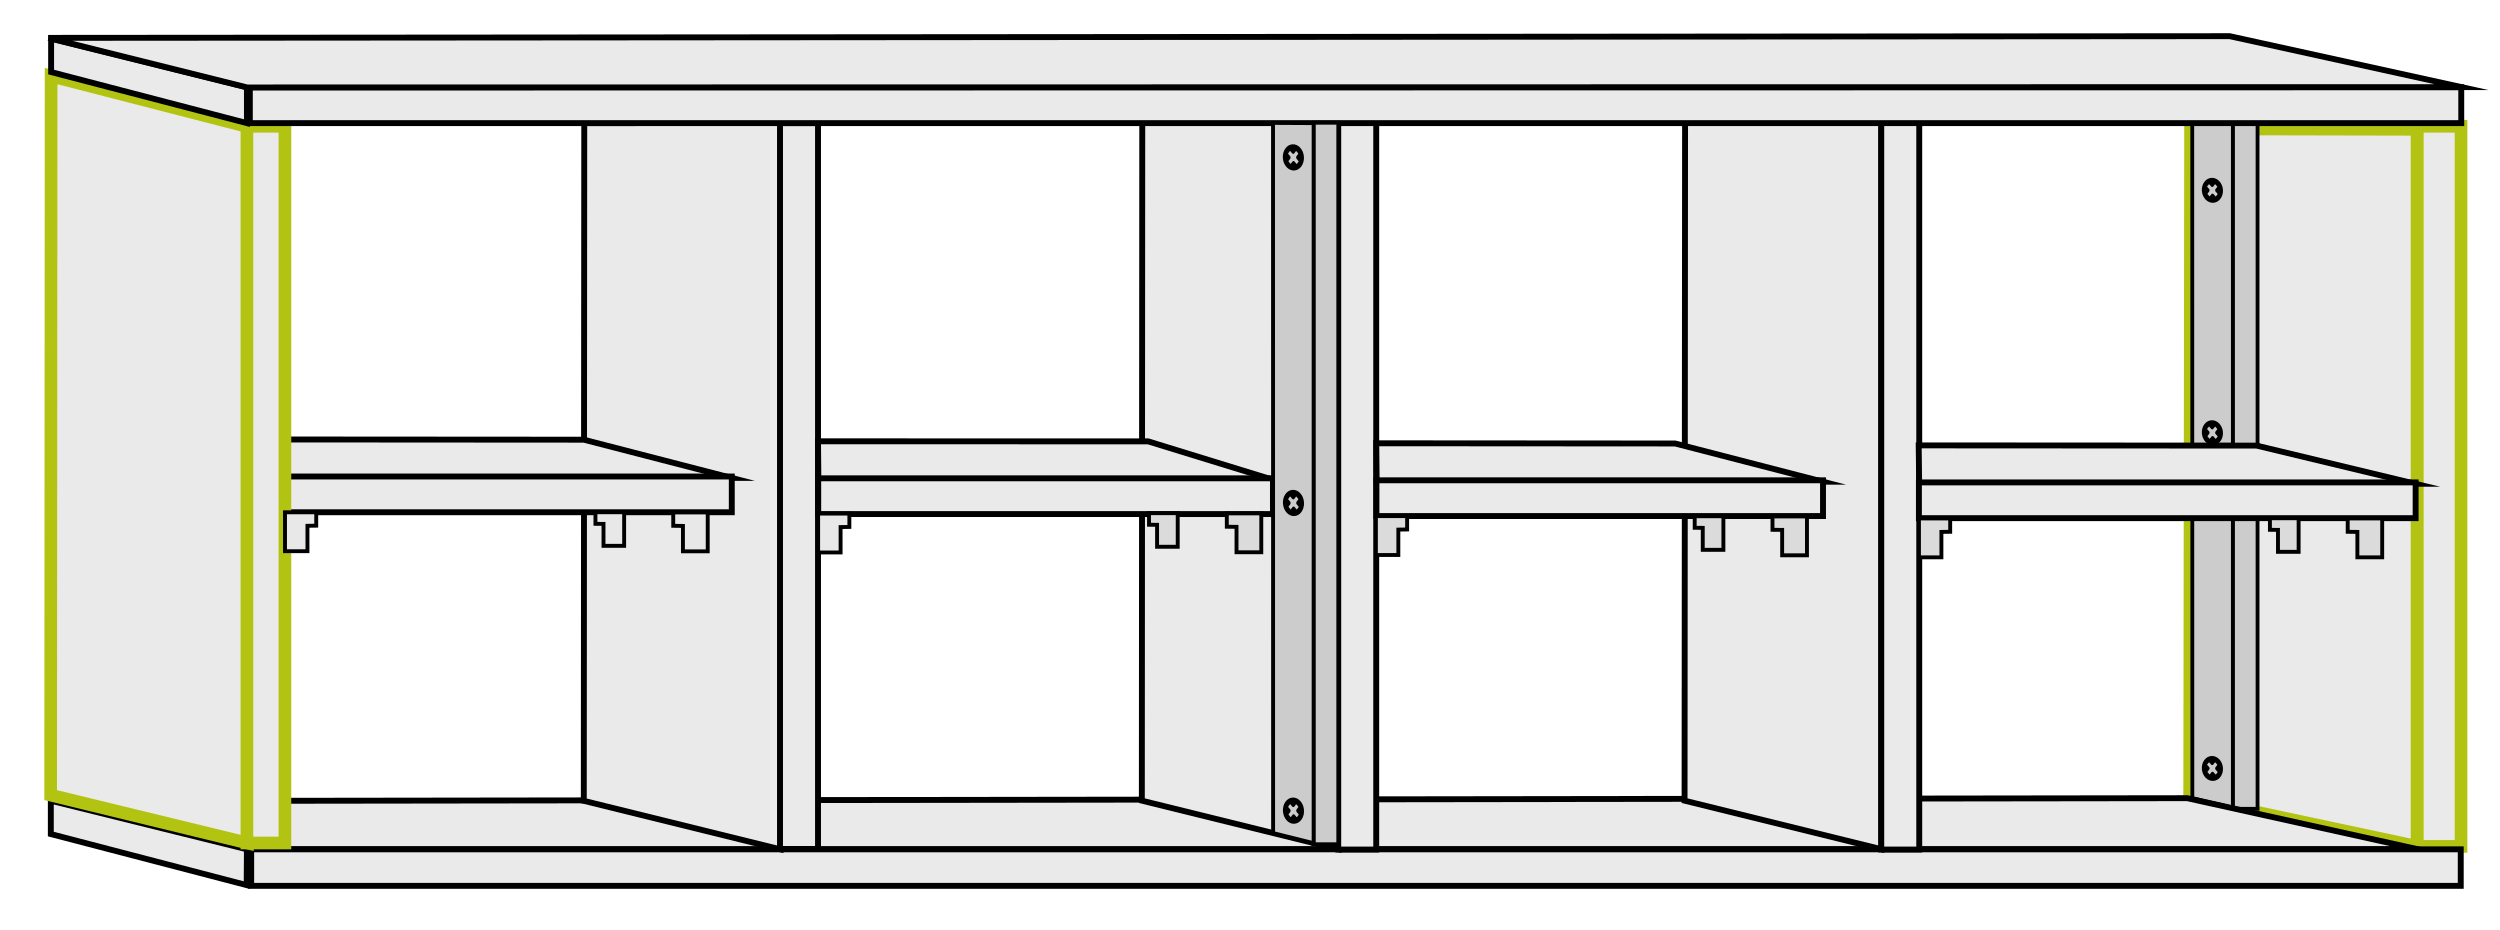 <?xml version="1.0" encoding="utf-8"?>
<!-- Generator: Adobe Illustrator 26.5.0, SVG Export Plug-In . SVG Version: 6.00 Build 0)  -->
<svg version="1.1" id="CLOSET" xmlns="http://www.w3.org/2000/svg" xmlns:xlink="http://www.w3.org/1999/xlink" x="0px" y="0px"
	 viewBox="0 0 5922.9 2203.1" style="enable-background:new 0 0 5922.9 2203.1;" xml:space="preserve">
<style type="text/css">
	.st0{fill:#EAEAEA;stroke:#B2C411;stroke-width:30;stroke-miterlimit:10;}
	.st1{fill:#CCCCCC;stroke:#000000;stroke-width:9.253;stroke-miterlimit:10;}
	.st2{fill:#CCCCCC;stroke:#000000;stroke-width:9.025;stroke-miterlimit:10;}
	.st3{fill:#EAEAEA;stroke:#000000;stroke-width:13.994;stroke-miterlimit:10;}
	.st4{fill:#DBDBDB;stroke:#000000;stroke-width:9.253;stroke-miterlimit:10;}
	.st5{fill:#E8E8E8;stroke:#000000;stroke-width:9.253;stroke-miterlimit:10;}
</style>
<g id="LATERAL-DERECHA">
	<polygon class="st0" points="5726.4,2005.2 5187.7,1890.4 5189.8,305.2 5726.4,306.4 	"/>
	<rect x="5727" y="299.2" class="st0" width="103.6" height="1706"/>
</g>
<g id="TABLITA-TRASERA-ESCONDIDA">
	<polygon class="st1" points="295.1,1926.5 236.1,1926.5 236.2,200.7 295.2,216.7 	"/>
	<polygon class="st1" points="236.6,1924 140.6,1900 140.2,175.7 236.2,200.7 	"/>
</g>
<g id="TABLITA-TRASERA">
	<rect x="5289.5" y="290.2" class="st2" width="59" height="1626"/>
	<polygon class="st2" points="5290,1913.8 5194,1891 5193.8,290.7 5290,291.1 	"/>
	<path d="M5225.5,472.9c10.6,10.9,26.4,9.9,35.3-2.2c8.8-12.2,7.4-30.9-3.2-41.8s-26.4-9.9-35.3,2.2
		C5213.4,443.3,5214.9,462,5225.5,472.9z M5233.2,436.6c0.6-0.5,0.9,0.1,0.9,0.1s2.4,2.8,4.7,5.3c2.8,2.3,4.4,0.2,4.4,0.2
		s4.2-5.2,4.5-5.6c0.4-0.4,0.8,0.1,0.8,0.1l1.2,1.4c0,0,2.8,3.2,3.2,3.7c0.3,0.6,0.1,1,0.1,1s-2.6,3.1-4.3,5.5
		c-1.6,2.6,0.2,5.3,0.2,5.3l2.5,2.8c0,0,2,2.2,2.4,2.8c0.3,0.7,0,1,0,1s-3.5,4.3-3.9,4.9c-0.4,0.6-1.1,0-1.1,0s-2.8-3.3-4.8-5.5
		c-2.2-2-4.4,0-4.4,0s-3.9,4.9-4.3,5.4c-0.6,0.2-0.8-0.1-0.8-0.1s-3.6-4.1-4.2-4.9c-0.7-0.8-0.2-1.4-0.2-1.4l3.4-4.3
		c2.5-3,0.7-6.1,0.7-6.1l-4.8-5.5c0,0-0.5-0.6-0.3-1.2C5229.3,441.6,5232.6,437.2,5233.2,436.6z"/>
	<path d="M5225.5,1842.6c10.6,10.9,26.4,9.9,35.3-2.2c8.8-12.2,7.4-30.9-3.2-41.8s-26.4-9.9-35.3,2.2
		C5213.4,1813,5214.9,1831.7,5225.5,1842.6z M5233.2,1806.2c0.6-0.5,0.9,0.1,0.9,0.1s2.4,2.8,4.7,5.3c2.8,2.3,4.4,0.2,4.4,0.2
		s4.2-5.2,4.5-5.6c0.4-0.4,0.8,0.1,0.8,0.1l1.2,1.4c0,0,2.8,3.2,3.2,3.7c0.3,0.6,0.1,1,0.1,1s-2.6,3.1-4.3,5.5
		c-1.6,2.6,0.2,5.3,0.2,5.3l2.5,2.8c0,0,2,2.2,2.4,2.8c0.3,0.7,0,1,0,1s-3.5,4.3-3.9,4.9c-0.4,0.6-1.1,0-1.1,0s-2.8-3.3-4.8-5.5
		c-2.2-2-4.4,0-4.4,0s-3.9,4.9-4.3,5.4c-0.6,0.2-0.8-0.1-0.8-0.1s-3.6-4.1-4.2-4.9c-0.7-0.8-0.2-1.4-0.2-1.4l3.4-4.3
		c2.5-3,0.7-6.1,0.7-6.1l-4.8-5.5c0,0-0.5-0.6-0.3-1.2C5229.3,1811.2,5232.6,1806.8,5233.2,1806.2z"/>
	<path d="M5225.5,1047.2c10.6,10.9,26.4,9.9,35.3-2.2c8.8-12.2,7.4-30.9-3.2-41.8s-26.4-9.9-35.3,2.2
		C5213.4,1017.6,5214.9,1036.3,5225.5,1047.2z M5233.2,1010.9c0.6-0.5,0.9,0.1,0.9,0.1s2.4,2.8,4.7,5.3c2.8,2.3,4.4,0.2,4.4,0.2
		s4.2-5.2,4.5-5.6c0.4-0.4,0.8,0.1,0.8,0.1l1.2,1.4c0,0,2.8,3.2,3.2,3.7c0.3,0.6,0.1,1,0.1,1s-2.6,3.1-4.3,5.5
		c-1.6,2.6,0.2,5.3,0.2,5.3l2.5,2.8c0,0,2,2.2,2.4,2.8c0.3,0.7,0,1,0,1s-3.5,4.3-3.9,4.9c-0.4,0.6-1.1,0-1.1,0s-2.8-3.3-4.8-5.5
		c-2.2-2-4.4,0-4.4,0s-3.9,4.9-4.3,5.4c-0.6,0.2-0.8-0.1-0.8-0.1s-3.6-4.1-4.2-4.9c-0.7-0.8-0.2-1.4-0.2-1.4l3.4-4.3
		c2.5-3,0.7-6.1,0.7-6.1l-4.8-5.5c0,0-0.5-0.6-0.3-1.2C5229.2,1015.9,5232.6,1011.5,5233.2,1010.9z"/>
</g>
<g id="BASE">
	<polyline class="st3" points="5182.4,1891 673.5,1897.2 5181.8,1891 5726.9,2011.7 590.8,2012 590.8,1902.9 672.4,1898.2 	"/>
	<rect x="595.1" y="2012.2" class="st3" width="5234.8" height="86.5"/>
	<polyline class="st3" points="584.4,2012 120.4,1897 120.4,1976 584.4,2097 585,2011.7 	"/>
</g>
<g id="DIVISIONES-VERTICALES">
	<g id="DIVISION-VERTICAL-DERECHA">
		<polygon class="st3" points="4457.1,2011.9 3991,1896.9 3992.2,290.7 4457.1,290.9 		"/>
		<rect x="4457" y="290.7" class="st3" width="90" height="1722"/>
	</g>
	<g id="DIVISION-CENTRAL">
		<polygon class="st3" points="3171.2,2011.9 2705.2,1896.9 2706.2,290.7 3171.2,290.9 		"/>
		<rect x="3170.5" y="290.7" class="st3" width="90" height="1722"/>
	</g>
	<g id="DIVISION-VERTICAL-IZQUIERDA_00000085229740836627909760000005526871516412138418_">
		<polygon class="st3" points="1849.1,2012.3 1383.1,1897.3 1384.2,291.7 1849.1,291.3 		"/>
		<rect x="1848" y="291.7" class="st3" width="90" height="1719.6"/>
	</g>
</g>
<g id="DIVISIONES-HORIZONTALES">
	<g id="DIVISION-HORIZONTAL-EXTREMA-IZQUIERDA">
		<polygon class="st3" points="676.2,1131.7 1733.3,1132.2 1383.2,1041.7 675.2,1041.2 		"/>
		<rect x="675.7" y="1128.9" class="st3" width="1058" height="84.7"/>
	</g>
	<g id="DIVISION-HORIZONTAL-INTERNA-IZQUIERDA">
		<polygon class="st3" points="1938.9,1136 3015.2,1136.5 2720.2,1045.7 1938,1045.5 		"/>
		<rect x="1938.5" y="1133.2" class="st3" width="1077.3" height="84.7"/>
	</g>
	<g id="DIVISION-HORIZONTAL-INTERNA-DERECHA">
		<polygon class="st3" points="3261.5,1140.7 4318.6,1141.2 3968.6,1050.7 3260.6,1050.2 		"/>
		<rect x="3261" y="1137.9" class="st3" width="1058" height="84.7"/>
	</g>
	<g id="DIVISION-HORIZONTAL-EXTREMA-DERECHA">
		<polygon class="st3" points="4546.8,1145.7 5722.5,1146.2 5346.2,1055.7 4545.7,1055.2 		"/>
		<rect x="4546.2" y="1142.9" class="st3" width="1176.8" height="84.7"/>
	</g>
</g>
<g id="LATERAL-IZQUIERDA">
	<polygon class="st0" points="586.1,1997.2 120,1883.8 121.1,180.2 586.1,300 	"/>
	<rect x="585" y="299.2" class="st0" width="90" height="1698"/>
</g>
<g id="TECHO">
	<polygon class="st3" points="585,291.7 121.1,170.7 121.1,91.7 585,206.7 	"/>
	<rect x="591.9" y="206.7" class="st3" width="5239.2" height="85"/>
	<polyline class="st3" points="114.7,89.7 585.6,207.2 5831.7,206.4 5282.5,85.7 114.7,89.7 5283.1,85.7 	"/>
</g>
<g id="TABLITA-PUERTA">
	<g>
		<rect x="3111.7" y="290.7" class="st1" width="59" height="1709.5"/>
		<polygon class="st1" points="3112.2,1997.7 3016.2,1973.7 3016,291.2 3112.2,291.7 		"/>
	</g>
	<path d="M3048.2,396c10.6,11.5,26.4,10.4,35.3-2.3c8.8-12.8,7.4-32.4-3.2-43.9c-10.6-11.5-26.4-10.4-35.3,2.3
		C3036.1,364.9,3037.5,384.5,3048.2,396z M3055.9,357.8c0.6-0.5,0.9,0.1,0.9,0.1s2.4,2.9,4.7,5.6c2.8,2.4,4.4,0.2,4.4,0.2
		s4.2-5.4,4.5-5.8c0.4-0.4,0.8,0.1,0.8,0.1l1.2,1.5c0,0,2.8,3.4,3.2,3.9c0.3,0.6,0.1,1.1,0.1,1.1s-2.6,3.2-4.3,5.8
		c-1.6,2.7,0.2,5.6,0.2,5.6l2.5,3c0,0,2,2.3,2.4,2.9c0.3,0.7,0,1.1,0,1.1s-3.5,4.6-3.9,5.2c-0.4,0.6-1.1,0.1-1.1,0.1
		s-2.8-3.5-4.8-5.8c-2.2-2.1-4.4,0.1-4.4,0.1s-3.9,5.1-4.3,5.6c-0.6,0.2-0.8-0.1-0.8-0.1s-3.6-4.3-4.2-5.1c-0.7-0.8-0.2-1.5-0.2-1.5
		l3.4-4.5c2.5-3.2,0.7-6.4,0.7-6.4l-4.8-5.8c0,0-0.5-0.6-0.3-1.3C3051.9,363,3055.3,358.4,3055.9,357.8z"/>
	<path d="M3048.4,1214.7c10.6,11.5,26.4,10.4,35.3-2.3c8.8-12.8,7.4-32.4-3.2-43.9s-26.4-10.4-35.3,2.3
		C3036.4,1183.5,3037.8,1203.2,3048.4,1214.7z M3056.1,1176.4c0.6-0.5,0.9,0.1,0.9,0.1s2.4,2.9,4.7,5.6c2.8,2.4,4.4,0.2,4.4,0.2
		s4.2-5.4,4.5-5.8c0.4-0.4,0.8,0.1,0.8,0.1l1.2,1.5c0,0,2.8,3.4,3.2,3.9c0.3,0.6,0.1,1.1,0.1,1.1s-2.6,3.2-4.3,5.8
		c-1.6,2.7,0.2,5.6,0.2,5.6l2.5,3c0,0,2,2.3,2.4,2.9c0.3,0.7,0,1.1,0,1.1s-3.5,4.6-3.9,5.2c-0.4,0.6-1.1,0.1-1.1,0.1
		s-2.8-3.5-4.8-5.8c-2.2-2.1-4.4,0.1-4.4,0.1s-3.9,5.1-4.3,5.6c-0.6,0.2-0.8-0.1-0.8-0.1s-3.6-4.3-4.2-5.1c-0.7-0.8-0.2-1.5-0.2-1.5
		l3.4-4.5c2.5-3.2,0.7-6.4,0.7-6.4l-4.8-5.8c0,0-0.5-0.6-0.3-1.3C3052.2,1181.7,3055.6,1177.1,3056.1,1176.4z"/>
	<path d="M3048.4,1943.7c10.6,11.5,26.4,10.4,35.3-2.3c8.8-12.8,7.4-32.4-3.2-43.9s-26.4-10.4-35.3,2.3
		C3036.4,1912.5,3037.8,1932.2,3048.4,1943.7z M3056.1,1905.4c0.6-0.5,0.9,0.1,0.9,0.1s2.4,2.9,4.7,5.6c2.8,2.4,4.4,0.2,4.4,0.2
		s4.2-5.4,4.5-5.8c0.4-0.4,0.8,0.1,0.8,0.1l1.2,1.5c0,0,2.8,3.4,3.2,3.9c0.3,0.6,0.1,1.1,0.1,1.1s-2.6,3.2-4.3,5.8
		c-1.6,2.7,0.2,5.6,0.2,5.6l2.5,3c0,0,2,2.3,2.4,2.9c0.3,0.7,0,1.1,0,1.1s-3.5,4.6-3.9,5.2c-0.4,0.6-1.1,0.1-1.1,0.1
		s-2.8-3.5-4.8-5.8c-2.2-2.1-4.4,0.1-4.4,0.1s-3.9,5.1-4.3,5.6c-0.6,0.2-0.8-0.1-0.8-0.1s-3.6-4.3-4.2-5.1c-0.7-0.8-0.2-1.5-0.2-1.5
		l3.4-4.5c2.5-3.2,0.7-6.4,0.7-6.4l-4.8-5.8c0,0-0.5-0.6-0.3-1.3C3052.2,1910.7,3055.6,1906.1,3056.1,1905.4z"/>
</g>
<g id="SOPORTES-COOK">
	<polygon class="st4" points="4222.2,1284.8 4222.2,1315.6 4281,1315.6 4281,1282.6 4281,1223.5 4199.3,1223.5 4199.3,1255.2 
		4222.2,1255.4 	"/>
	<polygon class="st4" points="5396.9,1280.7 5396.9,1307.4 5445.8,1307.4 5445.8,1278.8 5445.8,1227.8 5377.8,1227.8 5377.8,1255.2 
		5396.9,1255.4 	"/>
	<polygon class="st4" points="5585,1289.5 5585,1320.4 5643.8,1320.4 5643.8,1287.3 5643.8,1228.3 5562.1,1228.3 5562.1,1259.9 
		5585,1260.2 	"/>
	<polygon class="st5" points="1429.8,1266.5 1429.8,1293.2 1478.7,1293.2 1478.7,1264.6 1478.7,1213.6 1410.7,1213.6 1410.7,1241 
		1429.8,1241.2 	"/>
	<polygon class="st5" points="1618,1275.3 1618,1306.2 1676.7,1306.2 1676.7,1273.1 1676.7,1214 1595,1214 1595,1245.7 1618,1246 	
		"/>
	<polygon class="st4" points="2741.3,1268.7 2741.3,1295.4 2790.2,1295.4 2790.2,1266.8 2790.2,1215.8 2722.2,1215.8 2722.2,1243.2 
		2741.3,1243.4 	"/>
	<polygon class="st4" points="2929.5,1277.5 2929.5,1308.4 2988.2,1308.4 2988.2,1275.3 2988.2,1216.3 2906.5,1216.3 2906.5,1247.9 
		2929.5,1248.2 	"/>
	<polygon class="st4" points="4034.1,1276 4034.1,1302.6 4083,1302.6 4083,1274.1 4083,1223.1 4015,1223.1 4015,1250.4 
		4034.1,1250.6 	"/>
	<polygon class="st5" points="749.2,1245.4 728.4,1245.7 728.4,1275 728.4,1305.9 675.2,1305.9 675.2,1272.8 675.2,1213.7 
		749.2,1213.7 	"/>
	<polygon class="st5" points="2012.3,1248.4 1991.5,1248.7 1991.5,1278 1991.5,1308.9 1938.3,1308.9 1938.3,1275.8 1938.3,1216.8 
		2012.3,1216.8 	"/>
	<polygon class="st4" points="3333.7,1254.4 3312.9,1254.7 3312.9,1284 3312.9,1314.9 3259.7,1314.9 3259.7,1281.8 3259.7,1222.8 
		3333.7,1222.8 	"/>
	<polygon class="st4" points="4620.3,1259.9 4599.5,1260.2 4599.5,1289.5 4599.5,1320.4 4546.3,1320.4 4546.3,1287.3 4546.3,1228.3 
		4620.3,1228.3 	"/>
</g>
</svg>
